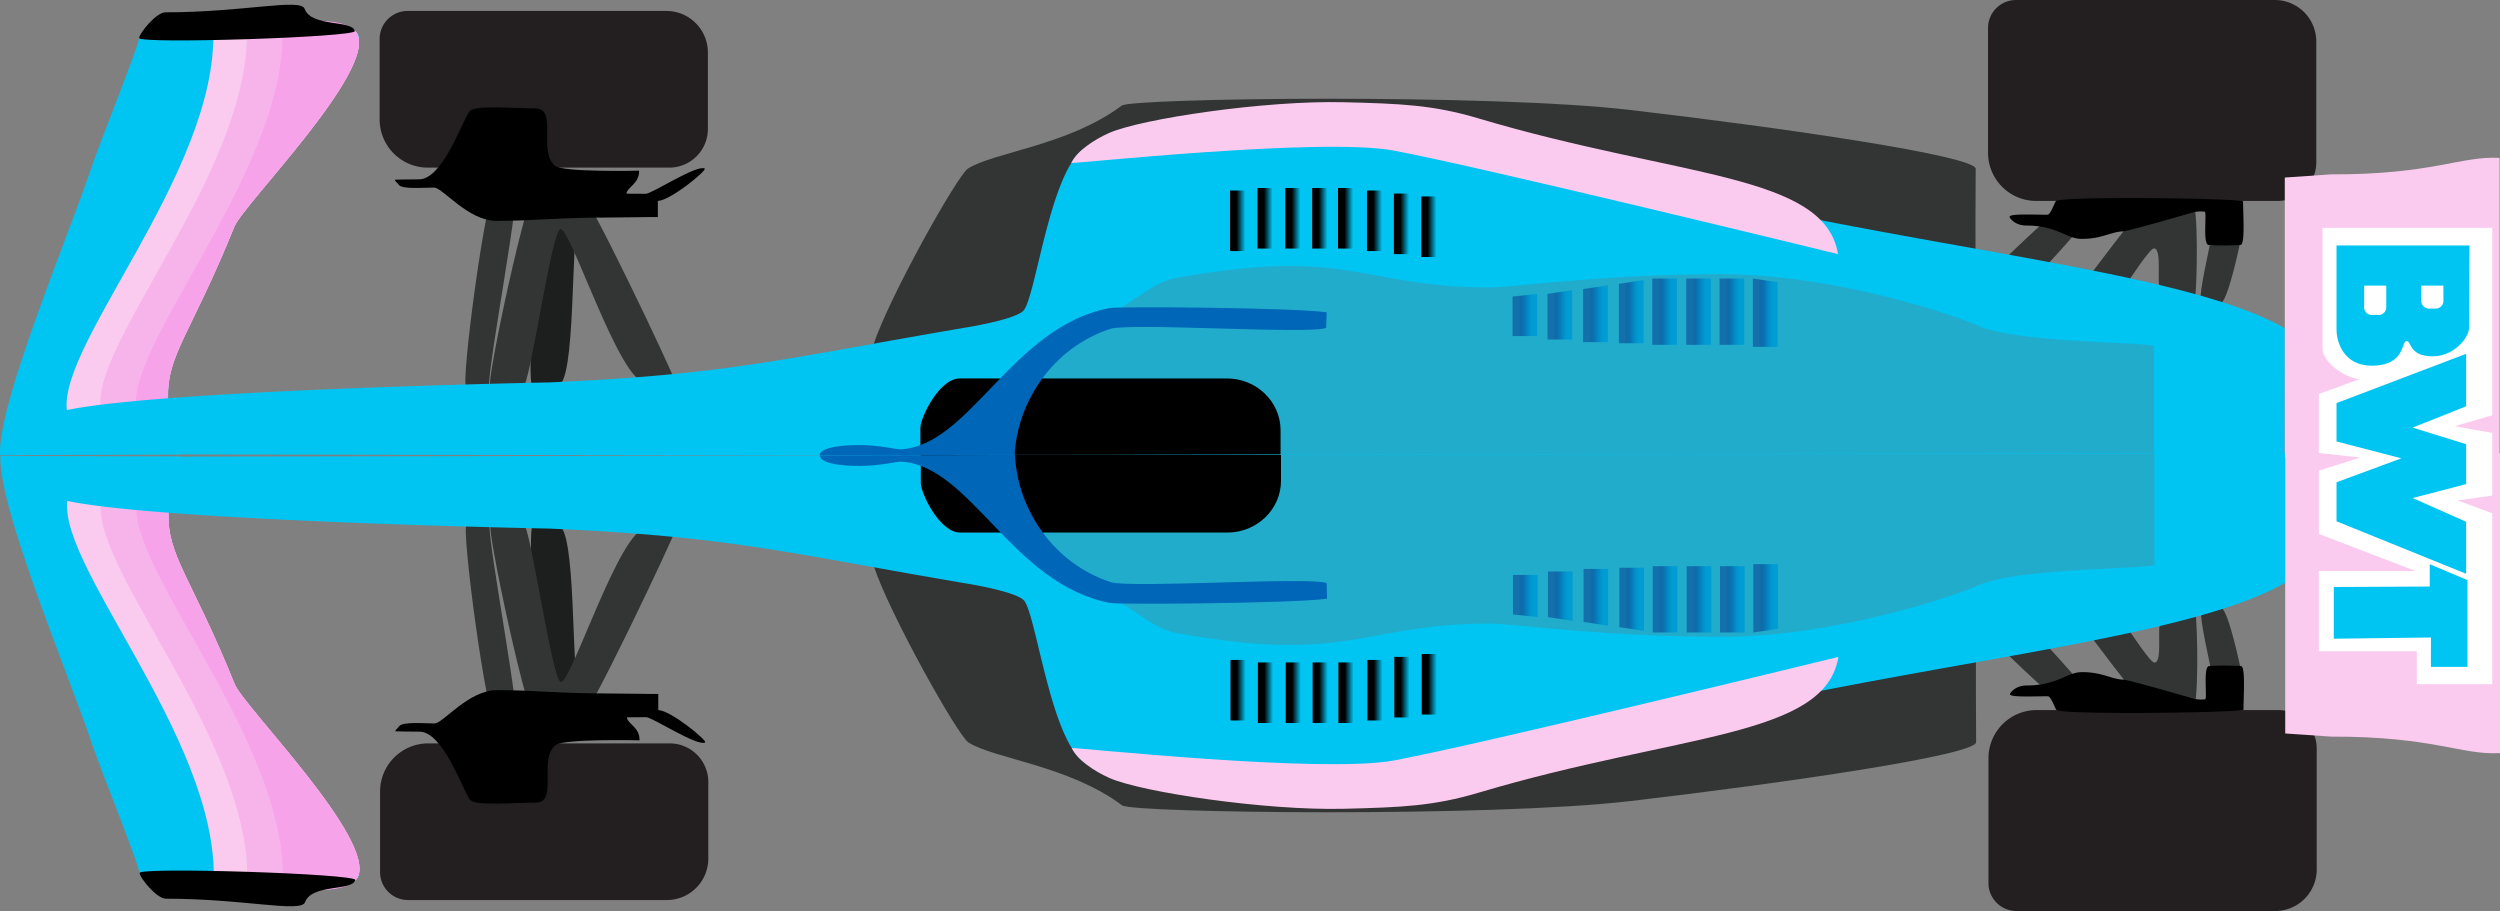 <svg xmlns="http://www.w3.org/2000/svg" xmlns:xlink="http://www.w3.org/1999/xlink" viewBox="0 0 913.09 332.732"><rect x="0" y="0" width="913.09" height="332.732" fill="#808080" stroke="none"/><defs><linearGradient id="linear-gradient" x1="449.267" y1="80.644" x2="454.823" y2="80.644" gradientUnits="userSpaceOnUse"><stop offset="0.425"/><stop offset="1" stop-color="#00c5f2"/></linearGradient><linearGradient id="linear-gradient-2" x1="459.267" y1="79.727" x2="464.823" y2="79.727" xlink:href="#linear-gradient"/><linearGradient id="linear-gradient-3" x1="469.434" y1="79.727" x2="474.99" y2="79.727" xlink:href="#linear-gradient"/><linearGradient id="linear-gradient-4" x1="479.267" y1="79.727" x2="484.823" y2="79.727" xlink:href="#linear-gradient"/><linearGradient id="linear-gradient-5" x1="488.684" y1="79.727" x2="494.24" y2="79.727" xlink:href="#linear-gradient"/><linearGradient id="linear-gradient-6" x1="499.267" y1="80.644" x2="504.823" y2="80.644" xlink:href="#linear-gradient"/><linearGradient id="linear-gradient-7" x1="509.101" y1="81.755" x2="514.656" y2="81.755" xlink:href="#linear-gradient"/><linearGradient id="linear-gradient-8" x1="519.101" y1="82.81" x2="524.656" y2="82.81" xlink:href="#linear-gradient"/><linearGradient id="linear-gradient-9" x1="552.434" y1="115.031" x2="561.434" y2="115.031" gradientUnits="userSpaceOnUse"><stop offset="0.245" stop-color="#001273" stop-opacity="0.39"/><stop offset="0.29" stop-color="#002581" stop-opacity="0.475"/><stop offset="0.386" stop-color="#004a9a" stop-opacity="0.634"/><stop offset="0.482" stop-color="#0068af" stop-opacity="0.766"/><stop offset="0.579" stop-color="#007fbf" stop-opacity="0.869"/><stop offset="0.676" stop-color="#0090cb" stop-opacity="0.942"/><stop offset="0.773" stop-color="#009ad2" stop-opacity="0.985"/><stop offset="0.87" stop-color="#009dd4"/></linearGradient><linearGradient id="linear-gradient-10" x1="565.212" y1="114.995" x2="574.212" y2="114.995" xlink:href="#linear-gradient-9"/><linearGradient id="linear-gradient-11" x1="578.212" y1="114.578" x2="587.212" y2="114.578" xlink:href="#linear-gradient-9"/><linearGradient id="linear-gradient-12" x1="591.295" y1="113.837" x2="600.295" y2="113.837" xlink:href="#linear-gradient-9"/><linearGradient id="linear-gradient-13" x1="603.462" y1="113.837" x2="612.462" y2="113.837" xlink:href="#linear-gradient-9"/><linearGradient id="linear-gradient-14" x1="615.879" y1="113.837" x2="624.879" y2="113.837" xlink:href="#linear-gradient-9"/><linearGradient id="linear-gradient-15" x1="628.045" y1="113.837" x2="637.045" y2="113.837" xlink:href="#linear-gradient-9"/><linearGradient id="linear-gradient-16" x1="640.212" y1="114.208" x2="649.212" y2="114.208" xlink:href="#linear-gradient-9"/><linearGradient id="linear-gradient-17" x1="449.424" y1="-84.361" x2="454.979" y2="-84.361" gradientTransform="matrix(1, 0, 0, -1, 0, 167.727)" xlink:href="#linear-gradient"/><linearGradient id="linear-gradient-18" x1="459.424" y1="-85.278" x2="464.979" y2="-85.278" gradientTransform="matrix(1, 0, 0, -1, 0, 167.727)" xlink:href="#linear-gradient"/><linearGradient id="linear-gradient-19" x1="469.59" y1="-85.278" x2="475.146" y2="-85.278" gradientTransform="matrix(1, 0, 0, -1, 0, 167.727)" xlink:href="#linear-gradient"/><linearGradient id="linear-gradient-20" x1="479.424" y1="-85.278" x2="484.979" y2="-85.278" gradientTransform="matrix(1, 0, 0, -1, 0, 167.727)" xlink:href="#linear-gradient"/><linearGradient id="linear-gradient-21" x1="488.84" y1="-85.278" x2="494.396" y2="-85.278" gradientTransform="matrix(1, 0, 0, -1, 0, 167.727)" xlink:href="#linear-gradient"/><linearGradient id="linear-gradient-22" x1="499.424" y1="-84.361" x2="504.979" y2="-84.361" gradientTransform="matrix(1, 0, 0, -1, 0, 167.727)" xlink:href="#linear-gradient"/><linearGradient id="linear-gradient-23" x1="509.257" y1="-83.25" x2="514.813" y2="-83.25" gradientTransform="matrix(1, 0, 0, -1, 0, 167.727)" xlink:href="#linear-gradient"/><linearGradient id="linear-gradient-24" x1="519.257" y1="-82.194" x2="524.813" y2="-82.194" gradientTransform="matrix(1, 0, 0, -1, 0, 167.727)" xlink:href="#linear-gradient"/><linearGradient id="linear-gradient-25" x1="552.59" y1="-49.974" x2="561.59" y2="-49.974" gradientTransform="matrix(1, 0, 0, -1, 0, 167.727)" xlink:href="#linear-gradient-9"/><linearGradient id="linear-gradient-26" x1="565.368" y1="-50.01" x2="574.368" y2="-50.01" gradientTransform="matrix(1, 0, 0, -1, 0, 167.727)" xlink:href="#linear-gradient-9"/><linearGradient id="linear-gradient-27" x1="578.368" y1="-50.426" x2="587.368" y2="-50.426" gradientTransform="matrix(1, 0, 0, -1, 0, 167.727)" xlink:href="#linear-gradient-9"/><linearGradient id="linear-gradient-28" x1="591.452" y1="-51.167" x2="600.452" y2="-51.167" gradientTransform="matrix(1, 0, 0, -1, 0, 167.727)" xlink:href="#linear-gradient-9"/><linearGradient id="linear-gradient-29" x1="603.618" y1="-51.167" x2="612.618" y2="-51.167" gradientTransform="matrix(1, 0, 0, -1, 0, 167.727)" xlink:href="#linear-gradient-9"/><linearGradient id="linear-gradient-30" x1="616.035" y1="-51.167" x2="625.035" y2="-51.167" gradientTransform="matrix(1, 0, 0, -1, 0, 167.727)" xlink:href="#linear-gradient-9"/><linearGradient id="linear-gradient-31" x1="628.202" y1="-51.167" x2="637.202" y2="-51.167" gradientTransform="matrix(1, 0, 0, -1, 0, 167.727)" xlink:href="#linear-gradient-9"/><linearGradient id="linear-gradient-32" x1="640.368" y1="-50.797" x2="649.368" y2="-50.797" gradientTransform="matrix(1, 0, 0, -1, 0, 167.727)" xlink:href="#linear-gradient-9"/></defs><g id="Layer_2" data-name="Layer 2"><g id="Layer_1-2" data-name="Layer 1"><path d="M318.991,125.97c5.554-17.077,30.721-61.994,34.554-64.41,9.559-6.026,36.582-8.378,56.167-23,3.694-2.758,134.084-4.436,185.665,1.596C652.045,46.782,721.631,56.94,721.601,61.671c-.333,52.111.41,46.258.41,72.966Z" fill="#333535"/><path d="M710.156,118.116c-2.25,0,42.778-45.222,47.158-45.037,1.723.073,5.953-.012,10.175-.011,2.31 0-39.667,46.715-44.444,47.278C723.045,120.345,715.24,118.116,710.156,118.116Z" fill="#333535"/><path d="M203.601,140.782c6.889,0,4.778-54.444,7.778-63,0,0-9.37-.211-10.545.845-5.122,4.6-8.679,62.044-6.344,62.044C198.934,140.671,202.55,140.782,203.601,140.782Z" fill="#1d1e1e"/><path d="M803.823,109.418c-.694-2.441,3.186-18.959,3.681-22.024.275-1.702,11.25-1.333,11.042-.417-.408,1.795-4.417,21.542-7.292,23.792C811.254,110.769,803.958,109.892,803.823,109.418Z" fill="#333535"/><path d="M235.795,139.727c-9.417.083-27.333-56.417-31.083-56.083-3.254.289-11.197,57.5-13.583,57.5H179.045c-1.833,0,13.75-73.917,17.333-73.917,5.083,0,9.986.167,13.833.167,3.124,0,36.732,71.333,36.083,71.333C238.462,138.727,245.455,139.641,235.795,139.727Z" fill="#333535"/><path d="M170.295,141.144c-2.25,0,7.417-73.517,10.922-73.517,1.724,0,2.55-.011,6.953-.011,2.653,0-9.847,65.111-9.569,73.528Z" fill="#333535"/><path d="M758.323,127.157c3.583,1.356,25.472-36.431,28.389-36.431,3.167,0,.75,13.625,2.333,14.333,4.716,2.11,12.667,3.5,12.667,3.5.708-3.042,1.426-35.308-1.208-35.292-5.083.032-11.069-.201-14.916-.201-2.459,0-40.034,51.144-39.431,51.382C752.615,126.991,752.36,124.901,758.323,127.157Z" fill="#333535"/><path d="M.023,166.252c-.889-18.889,24.695-79.159,33.356-105.025C36.269,52.593,50.515,17.183,50.823,13.894c.556-5.929,61.909-9.734,79.222-2,7.013,3.133-21.444,41.222-40.222,60.889-13.904,14.562-23.499,49.59-27.444,62.444-3.444,11.222,3.188,30.74,3.188,30.74Z" fill="#00c5f2"/><path d="M24.918,152.116C17.584,129.227,79.712,63.894,77.891,10.783c-.078-2.281,49.043-5.667,52.598,1.556C137.269,26.108,88.934,74.56,85.601,82.782c-15.958,39.363-24.683,46.904-24.238,62.682C61.683,156.839,28.389,162.951,24.918,152.116Z" fill="#facbef"/><path d="M37.201,151.338C29.868,128.449,91.996,63.116,90.175,10.005c-.078-2.281,36.759-4.889,40.314,2.333C137.269,26.108,88.934,74.56,85.601,82.782c-15.958,39.363-24.683,46.904-24.238,62.682C61.683,156.839,40.673,162.173,37.201,151.338Z" fill="#f7b4ea"/><path d="M50.212,151.338c-7.333-22.889,54.794-88.222,52.974-141.333-.078-2.281,23.748-4.889,27.304,2.333C137.269,26.108,88.934,74.56,85.601,82.782c-15.958,39.363-24.683,46.904-24.238,62.682C61.683,156.839,53.683,162.173,50.212,151.338Z" fill="#f7a3ea"/><path id="body" d="M10.405,165.894c-1.116,0,3.485-11.591,11.195-15.111a16.592,16.592,0,0,1,3.333-1.111c35.778-7.333,175.555-10,175.556-10,67.111-2.889,87.556-9.111,153.333-20.222,4.051-.684,18.16-3.32,20.203-6.255,4.464-6.412,9.519-49.577,21.575-58.745C414.156,40.338,570.284,58.381,598.879,65.727,695.98,90.674,796.49,98.021,834.49,119.894l-.084,47.333C749.961,167.227,55.017,165.894,10.405,165.894Z" fill="#00c5f2"/><path d="M148.879,4.5h94.5a14.667,14.667,0,0,1,14.667,14.667V47.106a13.616,13.616,0,0,1-13.616,13.616H156.267a17.111,17.111,0,0,1-17.111-17.111V14.222A9.722,9.722,0,0,1,148.879,4.5Z" fill="#231f20" stroke="#231f20" stroke-miterlimit="10"/><path d="M736.323.5h94.5a14.667,14.667,0,0,1,14.667,14.667V59.278a13.616,13.616,0,0,1-13.616,13.616H743.712A17.111,17.111,0,0,1,726.601,55.782V10.222A9.722,9.722,0,0,1,736.323.5Z" fill="#231f20" stroke="#231f20" stroke-miterlimit="10"/><path d="M912.934,167.227H834.49V64.844l16.778-1.156c37.333.116,47.556-6.823,61.667-6.013Z" fill="#facbef"/><path d="M181.323,80.671c-10.389,0-19.647-12.167-22.778-12.167-3.884,0-11.722.722-12.944-1.056-.443-.645-1.959-1.833-1.111-1.833,1.167,0,4.386-.111,8.556-.111,8.508,0,15.527-20.53,18.333-24.722,1.722-2.573,15.344-1.19,24.056-1.19,8.559,0,.856,15.636,7.278,20.968C205.656,63.005,233.423,62.332,233.423,62.332c.167,4.778-4.489,6.062-4.6,8.395,0,0,2.117.055,7.055.055,2.222,0,18.611-10.777,21.5-9.222.99.533-12.333,11.611-17.111,11.833v5.889c-3.722-.056-12.259.167-18.167.167C203.656,79.449,195.086,80.671,181.323,80.671Z"/><path d="M50.823,13.894c.001-1.661,6.222-9.394,9.556-9.394,28.594,0,49.447-5.27,50.889-1.273,2.444,6.778,17.278,3.917,18.335,8.093C130.179,13.597,50.822,16.142,50.823,13.894Z"/><path d="M733.962,79.185c0,.443,1.958,3.186,6.089,3.186,10.97,0,14.704,4.713,19.786,4.855,7.458.208,11.292-2.625,15.458-2.708,1.996-.04,26.111-7.069,26.111-7.069a13.761,13.761,0,0,1,3.806-.139c.944,0-.833,11.917,1.458,12.167a99.142,99.142,0,0,0,11.625,0c1.75-.042.958-11.041.958-15.917,0-1.125-66.424-2.007-68.319-.111-.595.595-1.972,4.986-3.139,4.986C742.587,78.435,733.962,77.977,733.962,79.185Z"/><path d="M391.293,59.507c1.96-4.239,8.224-8.486,13.808-10.947,11.722-5.167,56.833-11.925,85.611-11.222,20.95.511,32.801.995,49.222,5.889,72.882,21.72,126.556,20,131.376,49.583,0,0-129.965-31.761-162.209-37.806C482.737,50.062,391.074,59.982,391.293,59.507Z" fill="#facbef"/><rect x="449.267" y="69.588" width="5.556" height="22.111" fill="url(#linear-gradient)"/><rect x="459.267" y="68.671" width="5.556" height="22.111" fill="url(#linear-gradient-2)"/><rect x="469.434" y="68.671" width="5.556" height="22.111" fill="url(#linear-gradient-3)"/><rect x="479.267" y="68.671" width="5.556" height="22.111" fill="url(#linear-gradient-4)"/><rect x="488.684" y="68.671" width="5.556" height="22.111" fill="url(#linear-gradient-5)"/><rect x="499.267" y="69.588" width="5.556" height="22.111" fill="url(#linear-gradient-6)"/><rect x="509.101" y="70.699" width="5.556" height="22.111" fill="url(#linear-gradient-7)"/><rect x="519.101" y="71.755" width="5.556" height="22.111" fill="url(#linear-gradient-8)"/><path d="M336.156,166.56c0-10,3.781-21.441,10.556-27,3.248-2.665,18.833-1,20.917-1,0,0,26.526-21.116,34.139-23,10.778-2.667,17.393-12.169,28.028-14.083,63.417-11.417,67.626,3.5,114.25,3.5,8.5,0,41.532-4.847,84.5-4.847,41.5,0,85.804,15.119,93.466,18.68,14.701,6.833,64.701,5.917,64.701,7.75v40.5Z" fill="#21accc"/><path d="M467.712,166.56H336.156v-10.314c0-3.69,6.889-18.019,14.333-18.019h97.667c10.756,0,19.556,8.495,19.556,18.878Z"/><polygon points="561.434 122.734 552.434 122.734 552.434 108.31 561.434 107.328 561.434 122.734" fill="url(#linear-gradient-9)"/><polygon points="574.212 124.013 565.212 124.013 565.212 107.328 574.212 105.977 574.212 124.013" fill="url(#linear-gradient-10)"/><polygon points="587.212 124.948 578.212 124.948 578.212 105.56 587.212 104.209 587.212 124.948" fill="url(#linear-gradient-11)"/><polygon points="600.295 125.364 591.295 125.364 591.295 103.662 600.295 102.31 600.295 125.364" fill="url(#linear-gradient-12)"/><polyline points="603.462 125.943 603.462 101.731 612.462 101.731 612.462 125.943" fill="url(#linear-gradient-13)"/><polyline points="615.879 125.943 615.879 101.731 624.879 101.731 624.879 125.943" fill="url(#linear-gradient-14)"/><polyline points="628.045 125.943 628.045 101.731 637.045 101.731 637.045 125.943" fill="url(#linear-gradient-15)"/><polyline points="640.212 126.684 640.212 101.731 649.212 103.06 649.212 126.684" fill="url(#linear-gradient-16)"/><path d="M299.379,166.394c-.152-2.322,5.056-3.833,14.333-3.833,7.839,0,13.601,1.641,15.222,1.556,25.444-1.333,40.556-44.778,76.333-51.611,3.329-.636,66.944-.167,79.278,1.556l-.167,5.667c-5.111,2.5-71.778-1.944-78.889.389-20.71,6.795-34,26.333-34.944,46.444Z" fill="#0066b8"/><path d="M319.147,206.761c5.554,17.077,30.721,61.994,34.554,64.41,9.559,6.026,36.582,8.378,56.167,23,3.694,2.758,134.084,4.436,185.665-1.596,56.669-6.627,126.254-16.784,126.224-21.515-.333-52.111.41-46.258.41-72.966Z" fill="#333535"/><path d="M710.313,214.616c-2.25,0,42.778,45.222,47.158,45.037,1.723-.073,5.953.012,10.175.011,2.31-0-39.667-46.715-44.444-47.278C723.202,212.386,715.396,214.616,710.313,214.616Z" fill="#333535"/><path d="M203.757,191.949c6.889,0,4.778,54.444,7.778,63,0,0-9.37.211-10.545-.845-5.122-4.6-8.679-62.044-6.344-62.044C199.09,192.06,202.706,191.949,203.757,191.949Z" fill="#1d1e1e"/><path d="M803.979,223.314c-.694,2.441,3.186,18.959,3.681,22.024.275,1.702,11.25,1.333,11.042.417-.408-1.795-4.417-21.542-7.292-23.792C811.41,221.963,804.114,222.839,803.979,223.314Z" fill="#333535"/><path d="M235.952,193.005c-9.417-.083-27.333,56.417-31.083,56.083-3.254-.289-11.197-57.5-13.583-57.5H179.202c-1.833,0,13.75,73.917,17.333,73.917,5.083,0,9.986-.167,13.833-.167,3.124,0,36.732-71.333,36.083-71.333C238.618,194.005,245.612,193.09,235.952,193.005Z" fill="#333535"/><path d="M170.452,191.588c-2.25,0,7.417,73.517,10.922,73.517,1.724,0,2.55.011,6.953.011,2.653,0-9.847-65.111-9.569-73.528Z" fill="#333535"/><path d="M758.479,205.574c3.583-1.356,25.472,36.431,28.389,36.431,3.167,0,.75-13.625,2.333-14.333,4.716-2.11,12.667-3.5,12.667-3.5.708,3.042,1.426,35.308-1.208,35.292-5.083-.032-11.069.201-14.916.201-2.459,0-40.034-51.144-39.431-51.382C752.771,205.741,752.516,207.83,758.479,205.574Z" fill="#333535"/><path d="M.179,166.48C-.71,185.369,24.874,245.639,33.535,271.505c2.891,8.633,17.136,44.044,17.444,47.333.556,5.929,61.909,9.734,79.222,2,7.012-3.133-21.444-41.222-40.222-60.889-13.904-14.562-23.499-49.59-27.444-62.444-3.444-11.222,3.188-30.74,3.188-30.74Z" fill="#00c5f2"/><path d="M25.074,180.616C17.741,203.505,79.868,268.838,78.048,321.949c-.078,2.281,49.043,5.667,52.598-1.556,6.779-13.77-41.556-62.222-44.889-70.444-15.958-39.363-24.683-46.904-24.238-62.682C61.839,175.893,28.545,169.781,25.074,180.616Z" fill="#facbef"/><path d="M37.358,181.394c-7.333,22.889,54.794,88.222,52.974,141.333-.078,2.281,36.759,4.889,40.314-2.333,6.779-13.77-41.556-62.222-44.889-70.444-15.958-39.363-24.683-46.904-24.238-62.682C61.839,175.893,40.829,170.559,37.358,181.394Z" fill="#f7b4ea"/><path d="M50.368,181.394c-7.333,22.889,54.794,88.222,52.974,141.333-.078,2.281,23.748,4.889,27.304-2.333,6.779-13.77-41.556-62.222-44.889-70.444-15.958-39.363-24.683-46.904-24.238-62.682C61.839,175.893,53.84,170.559,50.368,181.394Z" fill="#f7a3ea"/><path id="body-2" data-name="body" d="M10.562,166.838c-1.116,0,3.485,11.591,11.195,15.111a16.592,16.592,0,0,0,3.333,1.111c35.778,7.333,175.555,10,175.556,10,67.111,2.889,87.556,9.111,153.333,20.222,4.051.684,18.16,3.32,20.203,6.255,4.464,6.412,9.519,49.577,21.575,58.745,18.556,14.111,174.684-3.932,203.278-11.278C696.136,242.058,796.646,234.711,834.646,212.838l-.084-47.333C750.117,165.505,55.173,166.838,10.562,166.838Z" fill="#00c5f2"/><path d="M156.424,272.009h88.162a13.616,13.616,0,0,1,13.616,13.616V313.565a14.667,14.667,0,0,1-14.667,14.667h-94.5a9.722,9.722,0,0,1-9.722-9.722V289.121A17.111,17.111,0,0,1,156.424,272.009Z" fill="#231f20" stroke="#231f20" stroke-miterlimit="10"/><path d="M743.868,259.838h88.162A13.616,13.616,0,0,1,845.646,273.454V317.565a14.667,14.667,0,0,1-14.667,14.667h-94.5a9.722,9.722,0,0,1-9.722-9.722V276.949A17.111,17.111,0,0,1,743.868,259.838Z" fill="#231f20" stroke="#231f20" stroke-miterlimit="10"/><path d="M913.09,165.505H834.646v102.383l16.778,1.156c37.333-.116,47.556,6.823,61.667,6.013Z" fill="#facbef"/><path d="M181.479,252.06c-10.389,0-19.647,12.167-22.778,12.167-3.884,0-11.722-.722-12.944,1.056-.443.645-1.959,1.833-1.111,1.833,1.167,0,4.386.111,8.556.111,8.508,0,15.527,20.53,18.333,24.722,1.722,2.573,15.344,1.19,24.056,1.19,8.559,0,.856-15.636,7.278-20.968,2.944-2.444,30.711-1.772,30.711-1.772.167-4.778-4.489-6.062-4.6-8.395,0,0,2.117-.055,7.055-.055,2.222,0,18.611,10.777,21.5,9.222.99-.533-12.333-11.611-17.111-11.833v-5.889c-3.722.056-12.259-.167-18.167-.167C203.813,253.282,195.242,252.06,181.479,252.06Z"/><path d="M50.979,318.838c.001,1.661,6.222,9.394,9.556,9.394,28.594,0,49.447,5.27,50.889,1.273,2.444-6.778,17.278-3.917,18.335-8.093C130.336,319.134,50.979,316.59,50.979,318.838Z"/><path d="M734.118,253.546c0-.443,1.958-3.186,6.089-3.186,10.97,0,14.704-4.713,19.786-4.855,7.458-.208,11.292,2.625,15.458,2.708,1.996.04,26.111,7.069,26.111,7.069a13.761,13.761,0,0,0,3.806.139c.944,0-.833-11.917,1.458-12.167a99.144,99.144,0,0,1,11.625,0c1.75.042.958,11.041.958,15.917,0,1.125-66.424,2.007-68.319.111-.595-.595-1.972-4.986-3.139-4.986C742.743,254.296,734.118,254.755,734.118,253.546Z"/><path d="M391.449,273.224c1.96,4.239,8.224,8.486,13.808,10.947,11.722,5.167,56.833,11.925,85.611,11.222,20.95-.511,32.801-.995,49.222-5.889,72.882-21.72,126.556-20,131.376-49.583,0,0-129.965,31.761-162.209,37.806C482.893,282.669,391.23,272.75,391.449,273.224Z" fill="#facbef"/><rect x="449.424" y="241.032" width="5.556" height="22.111" fill="url(#linear-gradient-17)"/><rect x="459.424" y="241.949" width="5.556" height="22.111" fill="url(#linear-gradient-18)"/><rect x="469.59" y="241.949" width="5.556" height="22.111" fill="url(#linear-gradient-19)"/><rect x="479.424" y="241.949" width="5.556" height="22.111" fill="url(#linear-gradient-20)"/><rect x="488.84" y="241.949" width="5.556" height="22.111" fill="url(#linear-gradient-21)"/><rect x="499.424" y="241.032" width="5.556" height="22.111" fill="url(#linear-gradient-22)"/><rect x="509.257" y="239.921" width="5.556" height="22.111" fill="url(#linear-gradient-23)"/><rect x="519.257" y="238.866" width="5.556" height="22.111" fill="url(#linear-gradient-24)"/><path d="M336.313,166.171c0,10,3.781,21.441,10.556,27,3.248,2.665,18.833,1,20.917,1,0,0,26.526,21.116,34.139,23,10.778,2.667,17.393,12.169,28.028,14.083,63.417,11.417,67.626-3.5,114.25-3.5,8.5,0,41.532,4.847,84.5,4.847,41.5,0,85.804-15.119,93.466-18.68,14.701-6.833,64.701-5.917,64.701-7.75V165.671Z" fill="#21accc"/><path d="M467.868,166.171H336.313v10.314c0,3.69,6.889,18.019,14.333,18.019h97.667c10.756,0,19.556-8.495,19.556-18.878Z"/><polygon points="561.59 209.998 552.59 209.998 552.59 224.421 561.59 225.403 561.59 209.998" fill="url(#linear-gradient-25)"/><polygon points="574.368 208.718 565.368 208.718 565.368 225.403 574.368 226.755 574.368 208.718" fill="url(#linear-gradient-26)"/><polygon points="587.368 207.784 578.368 207.784 578.368 227.171 587.368 228.523 587.368 207.784" fill="url(#linear-gradient-27)"/><polygon points="600.452 207.367 591.452 207.367 591.452 229.07 600.452 230.421 600.452 207.367" fill="url(#linear-gradient-28)"/><polyline points="603.618 206.788 603.618 231 612.618 231 612.618 206.788" fill="url(#linear-gradient-29)"/><polyline points="616.035 206.788 616.035 231 625.035 231 625.035 206.788" fill="url(#linear-gradient-30)"/><polyline points="628.202 206.788 628.202 231 637.202 231 637.202 206.788" fill="url(#linear-gradient-31)"/><polyline points="640.368 206.047 640.368 231 649.368 229.671 649.368 206.047" fill="url(#linear-gradient-32)"/><path d="M299.535,166.338c-.152,2.322,5.056,3.833,14.333,3.833,7.839,0,13.601-1.641,15.222-1.556,25.444,1.333,40.556,44.778,76.333,51.611,3.329.636,66.944.167,79.278-1.556l-.167-5.667c-5.111-2.5-71.778,1.944-78.889-.389-20.71-6.795-34-26.333-34.944-46.444Z" fill="#0066b8"/><polygon points="848.267 83.227 910.267 83.227 910.267 151.671 896.49 155.671 910.267 158.116 910.267 181.005 897.601 182.782 910.267 187.449 910.267 249.894 882.712 249.894 882.712 237.894 846.934 237.894 846.934 208.56 882.267 208.56 846.934 195.005 846.934 171.894 862.045 167.116 846.934 165.449 846.934 143.894 862.045 138.394 848.267 127.193 848.267 83.227" fill="#fff"/><path d="M853.379,89.657h48.556c0,8.527-.111,22.792-.111,29.792,0,4.059-5.694,10.694-13.278,10.694-8.833,0-7.667-5.583-9.583-5.583-2,0-.333,9-12.75,9-10.085,0-12.833-8.417-12.833-13.215Z" fill="#00c5f2"/><path d="M863.462,104.31h8.083a0,0,0,0,1,0,0v7.958a2.792,2.792,0,0,1-2.792,2.792h-2.5a2.792,2.792,0,0,1-2.792-2.792v-7.958A0,0,0,0,1,863.462,104.31Z" fill="#fff"/><path d="M884.337,104.31h8.083a0,0,0,0,1,0,0v5.601a2.792,2.792,0,0,1-2.792,2.792h-2.5a2.792,2.792,0,0,1-2.792-2.792v-5.601A0,0,0,0,1,884.337,104.31Z" fill="#fff"/><polygon points="900.712 129.227 853.379 147.227 853.379 161.227 877.045 167.394 853.379 176.144 853.379 190.394 900.712 209.56 900.712 190.56 881.177 181.909 900.712 176.81 900.712 162.227 881.177 156.174 900.712 148.394 900.712 129.227" fill="#00c5f2"/><polygon points="852.379 214.394 852.379 233.283 887.879 232.829 887.85 243.56 901.212 243.56 901.212 211.894 887.434 206.06 887.434 214.222 852.379 214.394" fill="#00c5f2"/><path d="M848.267,127.193c0,5.754,10.229,12.301,16.028,11.367a9.209,9.209,0,0,0,3.917-1.667" fill="#fff"/></g></g></svg>